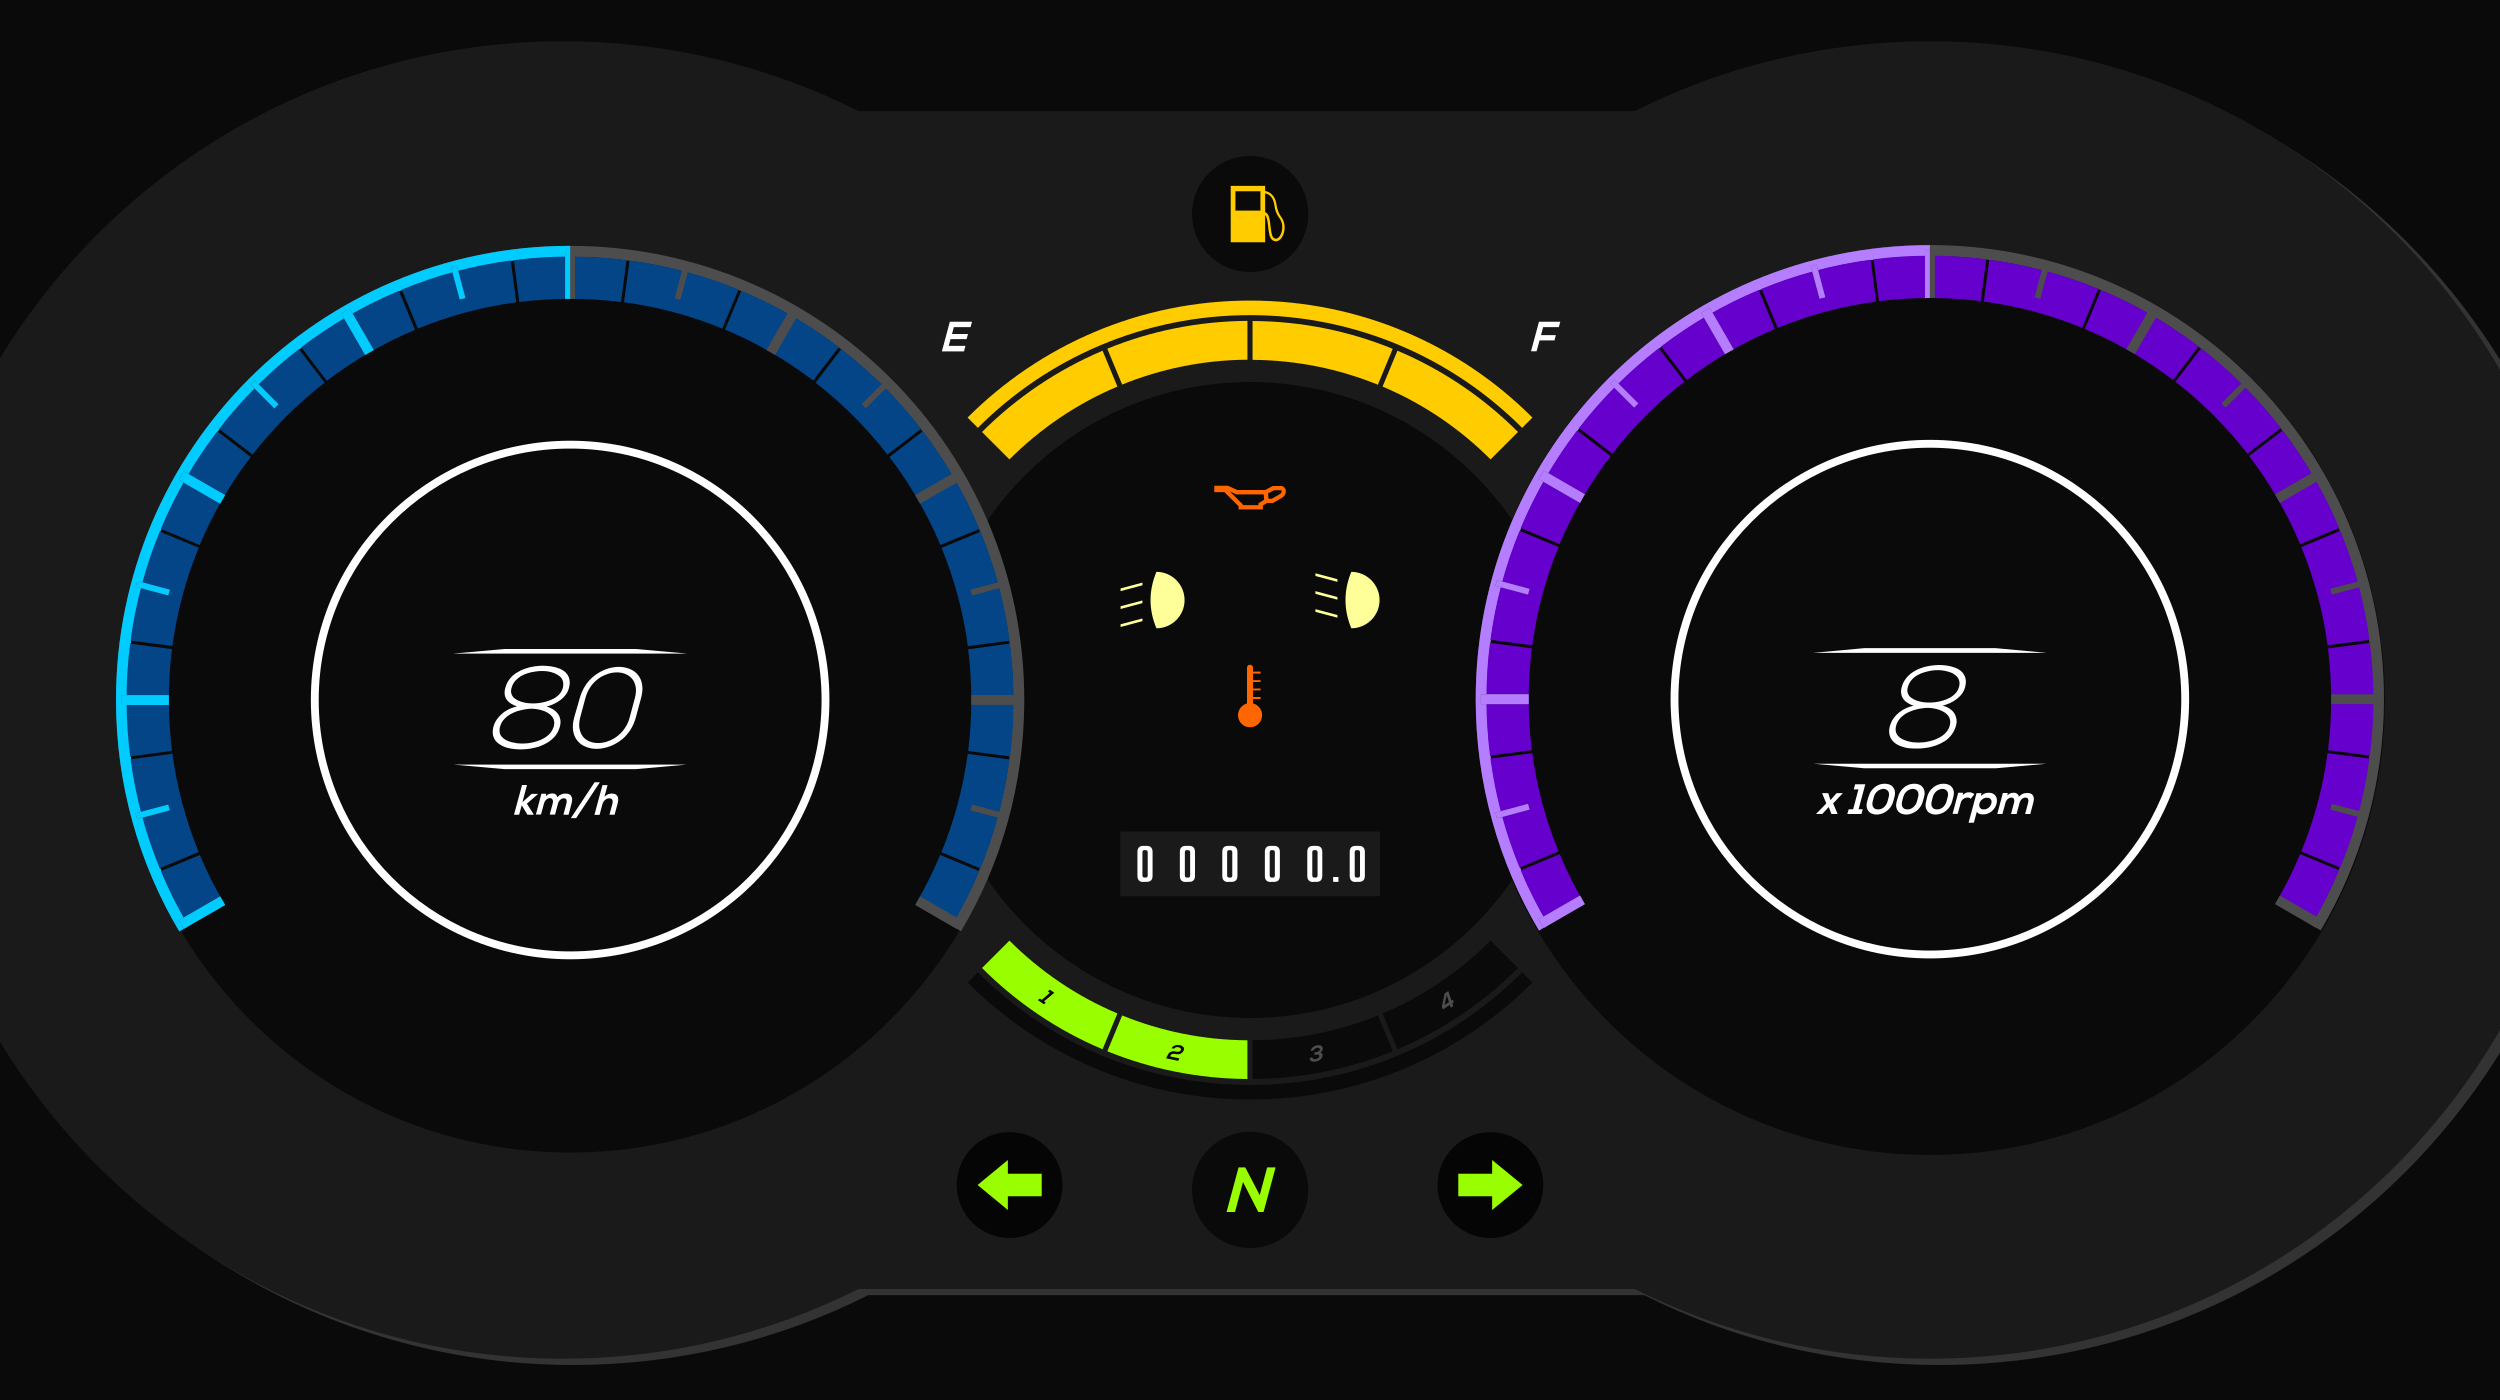 <?xml version="1.0" encoding="utf-8"?>
<!-- Generator: Adobe Illustrator 17.0.0, SVG Export Plug-In . SVG Version: 6.00 Build 0)  -->
<!DOCTYPE svg PUBLIC "-//W3C//DTD SVG 1.1//EN" "http://www.w3.org/Graphics/SVG/1.1/DTD/svg11.dtd">
<svg version="1.1" id="Layer_1" xmlns="http://www.w3.org/2000/svg" xmlns:xlink="http://www.w3.org/1999/xlink" x="0px" y="0px"
	 width="1750px" height="980px" viewBox="0 0 1750 980" enable-background="new 0 0 1750 980" xml:space="preserve">
<g>
	<rect fill-rule="evenodd" clip-rule="evenodd" fill="#0A0A0A" width="1750" height="980"/>
	<path fill-rule="evenodd" clip-rule="evenodd" fill="#333333" d="M1750,736.8c-81.3,131.2-226.6,218.7-392.3,218.7
		c-74.3,0-144.5-17.6-206.7-48.9H607.8c-62.2,31.3-132.4,48.9-206.7,48.9C234,955.4,87.7,866.6,6.8,733.5V255.1
		C87.7,122.1,234,33.2,401.1,33.2c74.3,0,144.5,17.6,206.7,48.9H1151c62.2-31.2,132.4-48.9,206.7-48.9c165.7,0,311,87.5,392.3,218.7
		V736.8z"/>
	<path fill-rule="evenodd" clip-rule="evenodd" fill="#1A1A1A" d="M1750,258.9v462.2c-79.8,137.5-228.6,230-399.1,230
		c-74.3,0-144.5-17.6-206.7-48.8H601c-62.2,31.2-132.4,48.8-206.7,48.8C227.2,951.1,80.9,862.2,0,729.2V250.8
		c80.9-133,227.2-221.9,394.3-221.9c74.3,0,144.5,17.6,206.7,48.9h543.3c62.2-31.3,132.4-48.9,206.7-48.9
		C1521.4,28.9,1670.2,121.4,1750,258.9L1750,258.9z"/>
</g>
<g>
	<g>
		<path fill-rule="evenodd" clip-rule="evenodd" fill="#0A0A0A" d="M875,267.4c122.9,0,222.6,99.7,222.6,222.6
			S997.9,712.6,875,712.6S652.4,612.9,652.4,490S752.1,267.4,875,267.4L875,267.4z"/>
		<path fill-rule="evenodd" clip-rule="evenodd" fill="#FFFF99" d="M809.5,400.3c10.9,0,19.7,8.9,19.7,19.8
			c0,10.9-8.9,19.7-19.7,19.7C804,426.7,804,413.5,809.5,400.3L809.5,400.3z M784.4,411.9l15.3-4.1v1.9l-15.3,4.1V411.9z M784.4,437
			l15.3-4.1v1.9l-15.3,4.1V437z M784.4,424.4l15.3-4.1v1.9l-15.3,4.1V424.4z"/>
		<path fill-rule="evenodd" clip-rule="evenodd" fill="#FFFF99" d="M945.9,439.8c10.9,0,19.8-8.9,19.8-19.7
			c0-10.9-8.9-19.8-19.8-19.8C940.5,413.5,940.5,426.7,945.9,439.8L945.9,439.8z M920.8,428.3l15.4,4.1v-1.9l-15.4-4.1V428.3z
			 M920.8,403.2l15.4,4.1v-1.9l-15.4-4.1V403.2z M920.8,415.7l15.4,4.1v-1.9l-15.4-4.1V415.7z"/>
		<path fill="#FF6600" d="M859.6,340l6.5,3h19.5l5.3-2.8h5.8c1.8,0,3,1.3,3.3,2.9c0.4,2.1-0.7,4.2-2.5,5.3l-6.4,3.7h-4.1l-3,1.8v2.7
			H867v-2.2l-9.9-9.9h-7.1V340H859.6z M887.6,345.4l0.4,3.7h2.3l5.7-3.3c0.7-0.4,1.2-1.3,1.1-2.1c0-0.1-0.1-0.5-0.3-0.5h-5
			L887.6,345.4z M884.9,349.8l-0.3-3.7h-19.1l-4.6-2.1l9.1,9.1v0.5h10.9v-1.3L884.9,349.8z"/>
		<path fill-rule="evenodd" clip-rule="evenodd" fill="#FF6600" d="M877.1,470.1h5.3v1.4h-5.3v4.6h5.3v1.3h-5.3v4.6h5.3v1.3h-5.3
			v4.6h5.3v1.4h-5.3v3.1c3.7,0.9,6.4,4.3,6.4,8.2c0,4.7-3.8,8.5-8.5,8.5c-4.7,0-8.4-3.8-8.4-8.5c0-3.9,2.7-7.2,6.3-8.2v-25
			c0-1.2,0.9-2.1,2.1-2.1l0,0c1.2,0,2.1,1,2.1,2.1V470.1z"/>
	</g>
	<g>
		<rect x="784.1" y="582.1" fill-rule="evenodd" clip-rule="evenodd" fill="#1A1A1A" width="181.9" height="45.2"/>
		<path fill="#FFFFFF" d="M800.3,617.4c-2.7,0-4.1-1.5-4.1-4.3v-16.7c0-2.9,1.4-4.3,4.1-4.3h2.4c2.7,0,4.1,1.5,4.1,4.3V613
			c0,2.9-1.4,4.3-4.1,4.3H800.3z M801,595.1c-0.9,0-1.3,0.5-1.3,1.5v16.2c0,1,0.5,1.5,1.5,1.5h0.8c0.9,0,1.4-0.5,1.4-1.5v-16.2
			c0-1-0.5-1.5-1.5-1.5H801z"/>
		<path fill="#FFFFFF" d="M830,617.4c-2.7,0-4.1-1.5-4.1-4.3v-16.7c0-2.9,1.4-4.3,4.1-4.3h2.4c2.7,0,4.1,1.5,4.1,4.3V613
			c0,2.9-1.4,4.3-4.1,4.3H830z M830.7,595.1c-0.9,0-1.3,0.5-1.3,1.5v16.2c0,1,0.5,1.5,1.5,1.5h0.9c0.9,0,1.3-0.5,1.3-1.5v-16.2
			c0-1-0.5-1.5-1.5-1.5H830.7z"/>
		<path fill="#FFFFFF" d="M859.7,617.4c-2.7,0-4.1-1.5-4.1-4.3v-16.7c0-2.9,1.4-4.3,4.1-4.3h2.4c2.7,0,4.1,1.5,4.1,4.3V613
			c0,2.9-1.4,4.3-4.1,4.3H859.7z M860.4,595.1c-0.9,0-1.4,0.5-1.4,1.5v16.2c0,1,0.5,1.5,1.5,1.5h0.8c0.9,0,1.3-0.5,1.3-1.5v-16.2
			c0-1-0.5-1.5-1.5-1.5H860.4z"/>
		<path fill="#FFFFFF" d="M889.5,617.4c-2.7,0-4.1-1.5-4.1-4.3v-16.7c0-2.9,1.3-4.3,4.1-4.3h2.3c2.7,0,4.1,1.5,4.1,4.3V613
			c0,2.9-1.3,4.3-4.1,4.3H889.5z M890.2,595.1c-0.9,0-1.4,0.5-1.4,1.5v16.2c0,1,0.5,1.5,1.5,1.5h0.8c0.9,0,1.3-0.5,1.3-1.5v-16.2
			c0-1-0.5-1.5-1.5-1.5H890.2z"/>
		<path fill="#FFFFFF" d="M919.2,617.4c-2.7,0-4.1-1.5-4.1-4.3v-16.7c0-2.9,1.3-4.3,4.1-4.3h2.3c2.7,0,4.1,1.5,4.1,4.3V613
			c0,2.9-1.3,4.3-4.1,4.3H919.2z M919.9,595.1c-0.9,0-1.3,0.5-1.3,1.5v16.2c0,1,0.5,1.5,1.5,1.5h0.8c0.9,0,1.4-0.5,1.4-1.5v-16.2
			c0-1-0.5-1.5-1.5-1.5H919.9z"/>
		<path fill="#FFFFFF" d="M948.9,617.4c-2.7,0-4.1-1.5-4.1-4.3v-16.7c0-2.9,1.4-4.3,4.1-4.3h2.4c2.7,0,4.1,1.5,4.1,4.3V613
			c0,2.9-1.4,4.3-4.1,4.3H948.9z M949.6,595.1c-0.9,0-1.3,0.5-1.3,1.5v16.2c0,1,0.5,1.5,1.5,1.5h0.8c0.9,0,1.4-0.5,1.4-1.5v-16.2
			c0-1-0.5-1.5-1.5-1.5H949.6z"/>
		<rect x="933.2" y="613.9" fill-rule="evenodd" clip-rule="evenodd" fill="#FFFFFF" width="3.7" height="3.4"/>
	</g>
</g>
<g>
	<path fill-rule="evenodd" clip-rule="evenodd" fill="#0A0A0A" d="M399.1,173.2c175,0,316.8,141.9,316.8,316.8
		S574,806.8,399.1,806.8S82.3,665,82.3,490S224.1,173.2,399.1,173.2L399.1,173.2z"/>
	<path fill-rule="evenodd" clip-rule="evenodd" fill="#4D4D4D" d="M399.1,172.1c175.6,0,317.9,142.3,317.9,317.9
		c0,59.2-16.1,114.5-44.3,161.9l-6.7-4c27.4-46.3,43.2-100.3,43.2-158c0-171.3-138.8-310.1-310.1-310.1S89,318.7,89,490
		c0,57.7,15.8,111.7,43.2,158l-6.7,4C97.3,604.5,81.2,549.2,81.2,490C81.2,314.4,223.5,172.1,399.1,172.1L399.1,172.1z"/>
	<path fill-rule="evenodd" clip-rule="evenodd" fill="#00CCFF" d="M399.1,179.9C227.8,179.9,89,318.7,89,490
		c0,57.7,15.8,111.7,43.2,158l-6.7,4C97.3,604.5,81.2,549.2,81.2,490c0-175.6,142.3-317.9,317.9-317.9V179.9z"/>
	<path fill-rule="evenodd" clip-rule="evenodd" fill="#FFFFFF" d="M399.1,308.5c100.2,0,181.5,81.3,181.5,181.5
		c0,100.3-81.3,181.5-181.5,181.5c-100.3,0-181.5-81.3-181.5-181.5C217.5,389.8,298.8,308.5,399.1,308.5L399.1,308.5z M399.1,314
		c97.2,0,176,78.8,176,176s-78.8,176-176,176c-97.2,0-176-78.8-176-176S301.8,314,399.1,314L399.1,314z"/>
	<path fill-rule="evenodd" clip-rule="evenodd" fill="#034587" d="M399.1,179.6c13.4,0,26.5,0.8,39.5,2.5l-3.9,29.3
		c-11.7-1.5-23.5-2.2-35.6-2.2c-12.1,0-23.9,0.7-35.6,2.2l-3.8-29.3C372.5,180.4,385.7,179.6,399.1,179.6L399.1,179.6z M440.7,182.3
		c26.6,3.6,52.2,10.5,76.3,20.4L505.6,230c-21.7-8.9-44.8-15.2-68.8-18.4L440.7,182.3z M518.9,203.5c24.5,10.3,47.5,23.6,68.3,39.5
		l-18,23.4c-18.8-14.4-39.5-26.4-61.6-35.7L518.9,203.5z M588.9,244.4c20.9,16.2,39.7,34.9,55.8,55.8l-23.5,18
		c-14.6-18.8-31.5-35.7-50.3-50.3L588.9,244.4z M646,301.9c15.9,20.9,29.3,43.8,39.6,68.3l-27.3,11.3c-9.3-22.1-21.3-42.8-35.7-61.6
		L646,301.9z M686.4,372.2c9.9,24.1,16.8,49.6,20.4,76.3l-29.3,3.8c-3.2-24-9.5-47.1-18.4-68.8L686.4,372.2z M707,450.5
		c1.6,13,2.5,26.1,2.5,39.5c0,13.4-0.8,26.6-2.5,39.5l-29.3-3.8c1.5-11.7,2.2-23.6,2.2-35.6c0-12.1-0.7-23.9-2.2-35.6L707,450.5z
		 M706.7,531.6c-3.6,26.6-10.5,52.2-20.4,76.3L659,596.5c8.9-21.7,15.2-44.8,18.4-68.8L706.7,531.6z M685.5,609.8
		c-5.5,13.1-11.8,25.6-18.9,37.7l-25.5-15c6.4-10.9,12.1-22.2,17-34L685.5,609.8z M131.5,647.5c-7.1-12-13.4-24.6-18.9-37.7
		l27.3-11.3c4.9,11.8,10.6,23.1,17.1,34L131.5,647.5z M111.8,607.8c-9.9-24-16.8-49.6-20.4-76.3l29.3-3.9c3.2,24,9.5,47.1,18.4,68.8
		L111.8,607.8z M91.1,529.5c-1.6-12.9-2.5-26.1-2.5-39.5c0-13.4,0.8-26.5,2.5-39.5l29.3,3.9c-1.5,11.7-2.2,23.5-2.2,35.6
		c0,12.1,0.8,23.9,2.2,35.6L91.1,529.5z M91.4,448.4c3.6-26.6,10.5-52.2,20.4-76.3l27.3,11.3c-8.9,21.7-15.2,44.8-18.4,68.8
		L91.4,448.4z M112.6,370.2c10.3-24.5,23.6-47.5,39.5-68.3l23.4,18c-14.4,18.8-26.4,39.5-35.7,61.6L112.6,370.2z M153.4,300.2
		c16.1-20.9,34.9-39.7,55.8-55.8l18,23.5c-18.8,14.6-35.8,31.5-50.4,50.3L153.4,300.2z M210.9,243.1c20.8-15.9,43.8-29.3,68.3-39.5
		l11.3,27.3c-22.2,9.3-42.8,21.3-61.7,35.7L210.9,243.1z M281.2,202.7c24-9.9,49.6-16.8,76.3-20.4l3.9,29.3
		c-24,3.2-47.1,9.5-68.8,18.4L281.2,202.7z"/>
	<path fill-rule="evenodd" clip-rule="evenodd" fill="#4D4D4D" d="M238.9,219.5l6-3.4l16.7,28.9l-6,3.5L238.9,219.5z M395.6,175.7
		h6.9v33.5h-6.9V175.7z M673,644.2l-3.5,6l-28.9-16.7l3.5-6L673,644.2z M713.4,486.5v6.9h-33.5v-6.9H713.4z M669.5,329.9l3.5,6
		L644,352.6l-3.5-6L669.5,329.9z M553.2,216.1l6,3.4l-16.7,29l-6-3.5L553.2,216.1z M128.6,650.2l-3.4-6l28.9-16.7l3.5,6L128.6,650.2
		z M84.8,493.5v-6.9h33.4v6.9H84.8z M125.2,335.9l3.4-6l29,16.7l-3.5,6L125.2,335.9z"/>
	<path fill-rule="evenodd" clip-rule="evenodd" fill="#00CCFF" d="M238.9,219.5l6-3.4l16.7,28.9l-6,3.5L238.9,219.5z M399.1,175.7
		v33.5h-3.5v-33.5H399.1z M128.6,650.2l-3.4-6l28.9-16.7l3.5,6L128.6,650.2z M84.8,493.5v-6.9h33.4v6.9H84.8z M125.2,335.9l3.4-6
		l29,16.7l-3.5,6L125.2,335.9z"/>
	<path fill-rule="evenodd" clip-rule="evenodd" fill="#4D4D4D" d="M315.7,186.9l4-1.1l6.1,22.8l-4,1L315.7,186.9z M703.2,569.3
		l-1.1,4l-22.8-6.1l1.1-4L703.2,569.3z M702.1,406.7l1.1,4l-22.8,6.1l-1.1-4L702.1,406.7z M619.8,266.3l2.9,2.9l-16.7,16.7l-2.9-2.9
		L619.8,266.3z M478.4,185.9l4,1.1l-6.1,22.8l-4-1L478.4,185.9z M96,573.3l-1.1-4l22.8-6.1l1.1,4L96,573.3z M95,410.7l1.1-4
		l22.8,6.1l-1.1,4L95,410.7z M175.4,269.2l2.9-2.9L195,283l-2.9,2.9L175.4,269.2z"/>
	<path fill-rule="evenodd" clip-rule="evenodd" fill="#00CCFF" d="M315.7,186.9l4-1.1l6.1,22.8l-4,1L315.7,186.9z M96,573.3l-1.1-4
		l22.8-6.1l1.1,4L96,573.3z M95,410.7l1.1-4l22.8,6.1l-1.1,4L95,410.7z M175.4,269.2l2.9-2.9L195,283l-2.9,2.9L175.4,269.2z"/>
	<polygon fill-rule="evenodd" clip-rule="evenodd" fill="#FFFFFF" points="353.1,454.3 445,454.3 480.9,457.5 317.3,457.5 	"/>
	<polygon fill-rule="evenodd" clip-rule="evenodd" fill="#FFFFFF" points="353.1,538.4 445,538.4 480.9,535.2 317.3,535.2 	"/>
	<path fill="#FFFFFF" d="M372.1,496.1c1.1,0,2.3,0.1,3.6,0.3c1.3,0.2,2.6,0.5,3.9,0.9c1.3,0.4,2.5,0.9,3.7,1.6
		c1.2,0.7,2.1,1.4,2.9,2.4c0.8,0.9,1.4,2,1.6,3.2c0.3,1.2,0.2,2.6-0.2,4.2c-0.5,1.5-1.2,2.9-2.1,4.1c-0.9,1.2-2.1,2.2-3.4,3.1
		c-1.3,0.9-2.6,1.6-4.1,2.2c-1.5,0.6-3,1.1-4.4,1.4c-1.5,0.4-3,0.6-4.3,0.8c-1.4,0.1-2.6,0.2-3.7,0.2s-2.3-0.1-3.6-0.2
		c-1.3-0.2-2.6-0.5-4-0.8c-1.3-0.3-2.5-0.8-3.7-1.4c-1.2-0.6-2.1-1.3-2.9-2.2s-1.4-1.9-1.6-3.1s-0.2-2.6,0.2-4.1
		c0.5-1.6,1.1-3,2.1-4.3c1-1.3,2.1-2.3,3.4-3.3c1.3-0.9,2.7-1.7,4.1-2.3c1.5-0.7,3-1.2,4.5-1.5c1.5-0.4,3-0.7,4.4-0.9
		C369.7,496.2,371,496.1,372.1,496.1L372.1,496.1z M364.5,524.6c2.1,0,4.2-0.2,6.5-0.5c2.2-0.4,4.5-0.9,6.6-1.6
		c2.2-0.8,4.2-1.8,6.2-3c1.9-1.3,3.6-2.8,5-4.5c1.4-1.8,2.4-3.9,3.1-6.3c0.5-1.9,0.6-3.6,0.3-5.1c-0.3-1.6-0.9-3-1.9-4.2
		c-0.9-1.2-2-2.2-3.4-3c-1.3-0.8-2.8-1.4-4.3-1.8c1.8-0.5,3.5-1.1,5.2-1.9c1.7-0.8,3.2-1.7,4.7-2.8c1.4-1.1,2.6-2.3,3.6-3.7
		c1-1.4,1.8-3,2.2-4.8c0.6-2.4,0.7-4.4,0.2-6.2c-0.4-1.8-1.3-3.2-2.5-4.4c-1.2-1.2-2.7-2.1-4.4-2.8c-1.8-0.7-3.6-1.2-5.6-1.5
		c-2-0.3-3.9-0.5-5.9-0.5s-4,0.1-6.2,0.5c-2.2,0.3-4.3,0.8-6.4,1.6c-2.1,0.7-4.1,1.7-6,2.9s-3.5,2.6-4.8,4.4c-1.4,1.7-2.3,3.7-3,6.1
		c-0.5,1.8-0.6,3.4-0.4,4.7c0.2,1.4,0.7,2.6,1.5,3.7c0.8,1.1,1.8,2,3,2.7c1.2,0.8,2.6,1.4,4.1,1.9c-1.8,0.4-3.5,0.9-5.2,1.7
		c-1.7,0.8-3.4,1.8-4.8,3c-1.5,1.2-2.8,2.6-4,4.2c-1.1,1.6-2,3.4-2.5,5.3c-0.6,2.4-0.7,4.5-0.2,6.3c0.5,1.8,1.3,3.3,2.6,4.5
		c1.3,1.2,2.8,2.2,4.6,3c1.8,0.8,3.7,1.3,5.8,1.6C360.3,524.4,362.4,524.6,364.5,524.6L364.5,524.6z M379.2,469.7
		c1.4,0,2.8,0.1,4.4,0.3c1.5,0.2,3,0.7,4.4,1.2c1.4,0.6,2.7,1.3,3.8,2.2c1.1,0.9,1.8,2,2.2,3.4c0.4,1.3,0.4,2.9,0,4.7
		c-0.5,1.7-1.3,3.2-2.4,4.4c-1.2,1.3-2.5,2.3-4,3.1c-1.5,0.8-3.2,1.5-4.9,2c-1.7,0.5-3.4,0.8-5.1,1.1c-1.6,0.2-3.1,0.3-4.5,0.3
		s-2.8-0.1-4.4-0.3c-1.5-0.2-3-0.6-4.5-1.1c-1.5-0.5-2.7-1.2-3.8-2s-1.9-1.9-2.3-3.1c-0.5-1.2-0.5-2.7,0-4.4
		c0.5-1.8,1.3-3.4,2.5-4.8c1.2-1.3,2.5-2.4,4-3.4c1.6-0.9,3.2-1.6,4.9-2.1c1.7-0.5,3.4-0.9,5.1-1.1
		C376.3,469.8,377.8,469.7,379.2,469.7L379.2,469.7z M409.8,488.6c0.7-2.7,1.8-5,3.1-7.1c1.3-2.1,2.9-3.9,4.6-5.3
		c1.7-1.5,3.6-2.7,5.5-3.5c2-0.9,3.9-1.5,5.9-1.8c2-0.3,3.9-0.3,5.7,0c1.9,0.3,3.5,0.9,5,1.8c1.5,0.9,2.7,2.1,3.7,3.6
		c0.9,1.5,1.5,3.3,1.8,5.3c0.2,2.1,0,4.4-0.7,7.1l-3.6,13.4c-0.7,2.7-1.7,5-3.1,7.1c-1.3,2.1-2.9,3.9-4.6,5.3
		c-1.7,1.5-3.6,2.7-5.6,3.6c-2,0.9-3.9,1.5-5.9,1.8c-2,0.3-3.9,0.3-5.7,0c-1.8-0.3-3.5-0.9-5-1.8c-1.5-0.9-2.7-2.1-3.6-3.6
		c-0.9-1.5-1.5-3.3-1.8-5.4c-0.2-2.1,0-4.4,0.7-7.1L409.8,488.6z M402,502c-0.9,3.3-1.2,6.2-0.9,8.8c0.3,2.5,1,4.7,2.2,6.5
		c1.2,1.8,2.7,3.3,4.6,4.4c1.9,1.1,3.9,1.8,6.2,2.2c2.3,0.4,4.7,0.4,7.2,0c2.5-0.4,4.9-1.1,7.4-2.2c2.4-1.1,4.7-2.5,6.9-4.3
		c2.2-1.8,4.1-4,5.7-6.5c1.6-2.5,2.9-5.4,3.8-8.7l3.6-13.4c0.9-3.3,1.2-6.2,0.9-8.7c-0.3-2.6-1-4.7-2.2-6.5
		c-1.2-1.8-2.7-3.3-4.5-4.3c-1.9-1.1-3.9-1.8-6.2-2.2c-2.3-0.4-4.7-0.4-7.1,0c-2.5,0.3-4.9,1.1-7.4,2.2c-2.4,1.1-4.7,2.5-6.9,4.3
		c-2.1,1.8-4.1,4-5.7,6.5c-1.6,2.6-2.9,5.5-3.8,8.7L402,502z"/>
	<path fill="#FFFFFF" d="M365.4,549.6l-5.6,20.7h3.6l1.8-6.6l4,6.6h4.3l0.1-0.2l-4.8-7.5l7.7-6.7l0-0.2h-4.3l-6.5,5.8l3.2-12H365.4z
		 M388.5,570.3l2.1-7.8c0.1-0.5,0.3-0.9,0.6-1.4c0.2-0.4,0.6-0.8,0.9-1.2c0.4-0.3,0.8-0.6,1.2-0.8c0.5-0.2,0.9-0.3,1.4-0.3
		c0.5,0,0.9,0.1,1.2,0.3c0.3,0.2,0.5,0.5,0.6,0.8c0.1,0.3,0.2,0.7,0.2,1.1c0,0.4-0.1,0.9-0.2,1.4l-2.1,7.9h3.6l2.1-7.9
		c0.4-1.5,0.5-2.7,0.3-3.7c-0.2-1-0.7-1.8-1.4-2.4c-0.8-0.5-1.9-0.8-3.2-0.8c-0.6,0-1.3,0.1-1.9,0.2c-0.6,0.2-1.2,0.5-1.9,0.8
		c-0.6,0.4-1.3,0.9-1.9,1.6c-0.1-0.7-0.4-1.2-0.7-1.6c-0.4-0.4-0.8-0.7-1.3-0.9c-0.5-0.1-1-0.2-1.6-0.2c-0.5,0-1,0.1-1.5,0.2
		c-0.5,0.1-1,0.3-1.5,0.6c-0.5,0.3-0.9,0.7-1.4,1.2l0.2-1.8h-3.3l-3.9,14.6h3.6l2.1-7.8c0.1-0.5,0.3-0.9,0.6-1.4
		c0.2-0.5,0.6-0.8,0.9-1.2c0.4-0.3,0.8-0.6,1.2-0.8c0.5-0.2,0.9-0.3,1.4-0.3c0.5,0,0.9,0.1,1.2,0.3c0.3,0.2,0.6,0.5,0.7,0.8
		c0.2,0.3,0.2,0.7,0.3,1.2c0,0.5-0.1,0.9-0.2,1.4l-2.1,7.8H388.5z M416.2,547.6l-16.6,25.1h3.7l16.6-25.1H416.2z M421.7,549.6
		l-5.6,20.8h3.6l2-7.5c0.2-0.6,0.4-1.1,0.7-1.6c0.3-0.5,0.7-0.9,1.1-1.3c0.4-0.4,0.9-0.7,1.4-0.9c0.5-0.2,1-0.3,1.5-0.3
		c0.7,0,1.2,0.1,1.6,0.4c0.4,0.2,0.7,0.7,0.8,1.2s0.1,1.3-0.1,2.2l-2.1,7.7h3.6l2.1-7.7c0.4-1.4,0.5-2.7,0.4-3.7
		c-0.1-1.1-0.6-1.9-1.3-2.5c-0.7-0.6-1.8-0.9-3.1-0.9c-0.6,0-1.1,0-1.7,0.2c-0.6,0.1-1.2,0.4-1.7,0.7c-0.6,0.3-1.2,0.8-1.8,1.3
		l2.2-8.1H421.7z"/>
</g>
<g>
	<path fill-rule="evenodd" clip-rule="evenodd" fill="#0A0A0A" d="M1350.9,171.5c175.9,0,318.5,142.6,318.5,318.5
		s-142.6,318.5-318.5,318.5c-175.9,0-318.5-142.6-318.5-318.5S1175.1,171.5,1350.9,171.5L1350.9,171.5z"/>
	<path fill-rule="evenodd" clip-rule="evenodd" fill="#4D4D4D" d="M1350.9,171.5c175.6,0,317.9,142.3,317.9,317.9
		c0,59.1-16.2,114.5-44.3,161.9l-6.7-4c27.4-46.3,43.2-100.2,43.2-158c0-171.3-138.8-310.1-310.1-310.1
		c-171.3,0-310.1,138.8-310.1,310.1c0,57.7,15.8,111.7,43.2,158l-6.7,4c-28.1-47.4-44.3-102.8-44.3-161.9
		C1033.1,313.8,1175.4,171.5,1350.9,171.5L1350.9,171.5z"/>
	<path fill-rule="evenodd" clip-rule="evenodd" fill="#B57DFF" d="M1350.9,179.3c-171.3,0-310.1,138.8-310.1,310.1
		c0,57.7,15.8,111.7,43.2,158l-6.7,4c-28.1-47.4-44.3-102.8-44.3-161.9c0-175.6,142.3-317.9,317.9-317.9V179.3z"/>
	<path fill-rule="evenodd" clip-rule="evenodd" fill="#FFFFFF" d="M1350.9,307.9c100.3,0,181.5,81.3,181.5,181.5
		c0,100.3-81.3,181.5-181.5,181.5c-100.2,0-181.5-81.3-181.5-181.5C1169.4,389.2,1250.7,307.9,1350.9,307.9L1350.9,307.9z
		 M1350.9,313.4c97.2,0,176,78.8,176,176c0,97.2-78.8,176-176,176c-97.2,0-176-78.8-176-176C1174.9,392.2,1253.7,313.4,1350.9,313.4
		L1350.9,313.4z"/>
	<path fill-rule="evenodd" clip-rule="evenodd" fill="#6600CC" d="M1350.9,179c13.4,0,26.6,0.8,39.5,2.5l-3.9,29.3
		c-11.7-1.5-23.6-2.2-35.6-2.2c-12,0-23.9,0.8-35.6,2.2l-3.8-29.3C1324.4,179.8,1337.6,179,1350.9,179L1350.9,179z M1392.5,181.8
		c26.6,3.6,52.2,10.5,76.3,20.4l-11.3,27.3c-21.7-8.9-44.8-15.2-68.8-18.4L1392.5,181.8z M1470.7,203c24.5,10.3,47.5,23.6,68.4,39.5
		l-18,23.5c-18.8-14.4-39.5-26.4-61.7-35.7L1470.7,203z M1540.8,243.8c20.9,16.2,39.7,34.9,55.8,55.8l-23.4,18
		c-14.6-18.8-31.5-35.8-50.4-50.4L1540.8,243.8z M1597.9,301.3c15.9,20.9,29.3,43.8,39.5,68.3l-27.3,11.3
		c-9.3-22.2-21.3-42.8-35.7-61.7L1597.9,301.3z M1638.2,371.6c9.9,24,16.8,49.6,20.4,76.3l-29.3,3.8c-3.2-24-9.5-47.1-18.4-68.8
		L1638.2,371.6z M1658.9,450c1.6,12.9,2.5,26.1,2.5,39.4c0,13.4-0.8,26.6-2.5,39.5l-29.3-3.8c1.5-11.7,2.2-23.6,2.2-35.6
		c0-12-0.8-23.9-2.2-35.6L1658.9,450z M1658.6,531c-3.6,26.7-10.5,52.2-20.4,76.3l-27.3-11.3c8.9-21.7,15.2-44.8,18.4-68.8
		L1658.6,531z M1637.4,609.2c-5.5,13-11.8,25.6-18.9,37.7l-25.4-15c6.4-10.9,12.1-22.3,17-34L1637.4,609.2z M1083.4,646.9
		c-7.1-12.1-13.5-24.6-18.9-37.7l27.3-11.3c4.9,11.8,10.6,23.1,17,34L1083.4,646.9z M1063.7,607.3c-9.9-24-16.8-49.6-20.4-76.3
		l29.3-3.8c3.2,24,9.5,47.1,18.4,68.8L1063.7,607.3z M1043,528.9c-1.6-12.9-2.5-26.1-2.5-39.5c0-13.4,0.8-26.5,2.5-39.4l29.3,3.9
		c-1.5,11.7-2.2,23.6-2.2,35.6c0,12.1,0.7,24,2.2,35.6L1043,528.9z M1043.3,447.9c3.6-26.7,10.5-52.2,20.4-76.3l27.3,11.3
		c-8.9,21.7-15.2,44.8-18.4,68.8L1043.3,447.9z M1064.5,369.6c10.3-24.5,23.6-47.5,39.5-68.3l23.4,18
		c-14.3,18.8-26.4,39.5-35.7,61.6L1064.5,369.6z M1105.3,299.6c16.2-20.9,34.9-39.7,55.8-55.8l18,23.4
		c-18.9,14.6-35.8,31.5-50.4,50.4L1105.3,299.6z M1162.8,242.5c20.9-15.9,43.8-29.3,68.3-39.5l11.3,27.3
		c-22.1,9.3-42.8,21.3-61.6,35.7L1162.8,242.5z M1233.1,202.2c24.1-9.9,49.6-16.8,76.3-20.4l3.9,29.3c-24,3.2-47.1,9.5-68.8,18.4
		L1233.1,202.2z"/>
	<path fill-rule="evenodd" clip-rule="evenodd" fill="#4D4D4D" d="M1190.8,219l6-3.5l16.7,29l-6,3.4L1190.8,219z M1347.5,175.1h6.9
		v33.5h-6.9V175.1z M1624.9,643.6l-3.5,6l-28.9-16.7l3.4-6L1624.9,643.6z M1665.2,486v6.9h-33.4V486H1665.2z M1621.4,329.3l3.5,6
		l-29,16.7l-3.4-6L1621.4,329.3z M1505.1,215.5l6,3.5l-16.7,28.9l-6-3.4L1505.1,215.5z M1080.5,649.6l-3.5-6l29-16.7l3.4,6
		L1080.5,649.6z M1036.6,492.9V486h33.5v6.9H1036.6z M1077,335.3l3.5-6l28.9,16.7l-3.4,6L1077,335.3z"/>
	<path fill-rule="evenodd" clip-rule="evenodd" fill="#B57DFF" d="M1190.8,219l6-3.5l16.7,29l-6,3.4L1190.8,219z M1350.9,175.1v33.5
		h-3.4v-33.5H1350.9z M1080.5,649.6l-3.5-6l29-16.7l3.4,6L1080.5,649.6z M1036.6,492.9V486h33.5v6.9H1036.6z M1077,335.3l3.5-6
		l28.9,16.7l-3.4,6L1077,335.3z"/>
	<path fill-rule="evenodd" clip-rule="evenodd" fill="#4D4D4D" d="M1267.6,186.4l4-1.1l6.1,22.8l-4,1L1267.6,186.4z M1655.1,568.8
		l-1.1,4l-22.8-6.1l1.1-4L1655.1,568.8z M1654,406.1l1.1,4l-22.8,6.1l-1.1-4L1654,406.1z M1571.7,265.7l2.9,2.9l-16.7,16.7l-2.9-2.9
		L1571.7,265.7z M1430.3,185.3l4,1.1l-6.1,22.8l-4-1L1430.3,185.3z M1047.9,572.8l-1.1-4l22.8-6.1l1.1,4L1047.9,572.8z
		 M1046.8,410.1l1.1-4l22.8,6.1l-1.1,4L1046.8,410.1z M1127.2,268.6l2.9-2.9l16.7,16.7l-2.9,2.9L1127.2,268.6z"/>
	<path fill-rule="evenodd" clip-rule="evenodd" fill="#B57DFF" d="M1267.6,186.4l4-1.1l6.1,22.8l-4,1L1267.6,186.4z M1047.9,572.8
		l-1.1-4l22.8-6.1l1.1,4L1047.9,572.8z M1046.8,410.1l1.1-4l22.8,6.1l-1.1,4L1046.8,410.1z M1127.2,268.6l2.9-2.9l16.7,16.7
		l-2.9,2.9L1127.2,268.6z"/>
	<polygon fill-rule="evenodd" clip-rule="evenodd" fill="#FFFFFF" points="1305,453.7 1396.9,453.7 1432.7,457 1269.2,457 	"/>
	<polygon fill-rule="evenodd" clip-rule="evenodd" fill="#FFFFFF" points="1305,537.8 1396.9,537.8 1432.7,534.6 1269.2,534.6 	"/>
	<path fill="#FFFFFF" d="M1349.4,495.5c1.1,0,2.3,0.1,3.6,0.3c1.3,0.2,2.6,0.5,3.9,0.9c1.3,0.4,2.5,0.9,3.6,1.6
		c1.2,0.6,2.1,1.4,2.9,2.3c0.8,0.9,1.3,2,1.6,3.2c0.3,1.3,0.2,2.6-0.2,4.2c-0.4,1.5-1.1,2.9-2.1,4.1c-0.9,1.2-2,2.2-3.3,3.1
		c-1.3,0.9-2.7,1.6-4.1,2.2c-1.4,0.6-2.9,1.1-4.4,1.4c-1.5,0.4-2.9,0.6-4.3,0.8c-1.4,0.1-2.6,0.2-3.7,0.2c-1.2,0-2.3-0.1-3.7-0.2
		c-1.3-0.2-2.6-0.4-3.9-0.8c-1.3-0.4-2.6-0.8-3.7-1.4c-1.2-0.6-2.1-1.3-2.9-2.2c-0.8-0.9-1.4-1.9-1.6-3.1c-0.3-1.2-0.2-2.6,0.2-4.1
		c0.4-1.6,1.1-3,2.1-4.3c0.9-1.3,2.1-2.3,3.4-3.3s2.7-1.7,4.2-2.3c1.5-0.6,3-1.2,4.5-1.5c1.5-0.4,2.9-0.7,4.3-0.8
		C1347.1,495.6,1348.3,495.5,1349.4,495.5L1349.4,495.5z M1341.8,524c2.1,0,4.3-0.1,6.5-0.5c2.3-0.3,4.5-0.9,6.7-1.6
		c2.2-0.8,4.2-1.8,6.2-3c1.9-1.2,3.5-2.7,4.9-4.6c1.4-1.8,2.4-3.9,3.1-6.3c0.5-1.9,0.6-3.6,0.2-5.1c-0.3-1.6-0.9-3-1.8-4.2
		c-0.9-1.2-2.1-2.2-3.4-3c-1.3-0.8-2.8-1.4-4.3-1.7c1.8-0.5,3.5-1.2,5.2-1.9c1.7-0.8,3.2-1.7,4.6-2.8c1.4-1.1,2.7-2.3,3.7-3.7
		c1-1.4,1.8-3,2.2-4.7c0.6-2.4,0.7-4.5,0.2-6.2c-0.5-1.7-1.3-3.2-2.5-4.4c-1.2-1.2-2.7-2.1-4.4-2.8c-1.7-0.7-3.6-1.2-5.5-1.5
		c-2-0.3-3.9-0.5-5.9-0.5c-2,0-4,0.2-6.2,0.5c-2.1,0.3-4.3,0.8-6.4,1.6c-2.1,0.7-4.1,1.7-5.9,2.9c-1.9,1.2-3.5,2.7-4.8,4.4
		c-1.4,1.8-2.4,3.8-3,6.1c-0.5,1.8-0.6,3.3-0.3,4.7c0.2,1.4,0.7,2.6,1.5,3.7c0.8,1.1,1.8,1.9,3,2.7c1.2,0.8,2.6,1.4,4.1,1.9
		c-1.8,0.4-3.5,0.9-5.2,1.7c-1.8,0.8-3.4,1.8-4.9,3c-1.5,1.2-2.8,2.6-4,4.2c-1.1,1.6-1.9,3.4-2.5,5.3c-0.6,2.4-0.7,4.5-0.2,6.3
		c0.5,1.8,1.3,3.3,2.6,4.6c1.2,1.3,2.8,2.2,4.6,3c1.8,0.7,3.7,1.3,5.8,1.6C1337.6,523.9,1339.7,524,1341.8,524L1341.8,524z
		 M1356.5,469.1c1.4,0,2.9,0.1,4.4,0.4s3,0.6,4.5,1.2c1.4,0.5,2.7,1.3,3.7,2.2c1.1,0.9,1.8,2,2.2,3.3c0.5,1.3,0.5,2.9,0,4.7
		c-0.5,1.7-1.3,3.2-2.4,4.4c-1.1,1.2-2.5,2.3-4,3.1c-1.5,0.8-3.1,1.5-4.9,2c-1.7,0.5-3.4,0.9-5,1.1c-1.7,0.2-3.2,0.3-4.5,0.3
		c-1.4,0-2.8-0.1-4.4-0.3c-1.5-0.2-3-0.6-4.5-1.1c-1.4-0.5-2.7-1.2-3.8-2c-1.1-0.8-1.9-1.9-2.3-3.1c-0.5-1.3-0.5-2.7,0-4.4
		c0.5-1.9,1.4-3.4,2.5-4.8c1.2-1.4,2.5-2.5,4.1-3.4c1.5-0.9,3.2-1.6,4.9-2.1c1.7-0.5,3.4-0.9,5.1-1.2
		C1353.6,469.2,1355.1,469.1,1356.5,469.1L1356.5,469.1z"/>
	<path fill="#FFFFFF" d="M1281.3,560.1l-1.5-4.9h-4.3l0,0.1l2.9,7.1l-7.1,7.3l0,0.1h4.3l4.5-4.9l1.9,4.9h4.3v-0.1l-3.1-7.3l6.7-7.1
		l0-0.1h-4.3L1281.3,560.1z M1293.1,569.8h9.9l0.9-3.3h-2.9l4.7-17.5h-7.1l-1,3.6h3.3l-3.7,13.9h-3.1L1293.1,569.8z M1311.7,557.9
		c0.2-0.9,0.6-1.8,1.1-2.5c0.5-0.7,1-1.3,1.6-1.7c0.6-0.5,1.3-0.8,2-1.1c0.7-0.2,1.3-0.4,2-0.4s1.3,0.1,1.8,0.4
		c0.6,0.2,1,0.6,1.4,1.1c0.4,0.5,0.6,1,0.7,1.7c0.1,0.7,0,1.5-0.2,2.5l-0.8,3c-0.2,0.9-0.6,1.8-1.1,2.5c-0.5,0.7-1,1.3-1.6,1.8
		c-0.6,0.5-1.3,0.8-2,1.1c-0.7,0.2-1.3,0.3-2,0.3c-0.7,0-1.3-0.1-1.8-0.3c-0.6-0.2-1-0.6-1.4-1.1c-0.4-0.5-0.6-1-0.7-1.8
		c-0.1-0.7,0-1.5,0.2-2.5L1311.7,557.9z M1307,560.9c-0.3,1.2-0.5,2.3-0.4,3.3c0.1,1,0.3,1.9,0.7,2.6c0.4,0.8,0.9,1.4,1.5,1.9
		c0.6,0.5,1.4,0.9,2.2,1.1c0.8,0.2,1.7,0.4,2.6,0.4c0.9,0,1.9-0.1,2.8-0.4c0.9-0.2,1.9-0.6,2.8-1.1c0.9-0.5,1.8-1.1,2.6-1.9
		c0.8-0.7,1.5-1.6,2.1-2.6c0.6-1,1.1-2.1,1.4-3.3l0.8-3c0.3-1.2,0.5-2.3,0.4-3.3c-0.1-1-0.3-1.9-0.7-2.6c-0.4-0.7-0.9-1.3-1.5-1.9
		c-0.6-0.5-1.4-0.8-2.2-1.1c-0.8-0.2-1.7-0.4-2.6-0.4c-0.9,0-1.9,0.1-2.8,0.3c-0.9,0.2-1.9,0.6-2.8,1.1c-0.9,0.5-1.8,1.1-2.5,1.9
		c-0.8,0.7-1.5,1.6-2.1,2.6c-0.6,1-1,2.1-1.4,3.4L1307,560.9z M1332.3,557.9c0.3-0.9,0.6-1.8,1.1-2.5c0.5-0.7,1-1.3,1.6-1.7
		c0.6-0.5,1.3-0.8,2-1.1c0.7-0.2,1.3-0.4,2-0.4s1.3,0.1,1.8,0.4c0.6,0.2,1,0.6,1.4,1.1c0.3,0.5,0.6,1,0.7,1.7c0.1,0.7,0,1.5-0.2,2.5
		l-0.8,3c-0.2,0.9-0.6,1.8-1.1,2.5c-0.5,0.7-1.1,1.3-1.7,1.8c-0.6,0.5-1.3,0.8-1.9,1.1c-0.7,0.2-1.4,0.3-2,0.3
		c-0.7,0-1.3-0.1-1.8-0.3c-0.6-0.2-1-0.6-1.4-1.1c-0.4-0.5-0.6-1-0.7-1.8c-0.1-0.7,0-1.5,0.2-2.5L1332.3,557.9z M1327.7,560.9
		c-0.3,1.2-0.5,2.3-0.4,3.3c0.1,1,0.3,1.9,0.7,2.6c0.4,0.8,0.9,1.4,1.5,1.9c0.6,0.5,1.4,0.9,2.2,1.1c0.8,0.2,1.7,0.4,2.6,0.4
		c0.9,0,1.9-0.1,2.8-0.4c0.9-0.2,1.9-0.6,2.8-1.1c0.9-0.5,1.8-1.1,2.6-1.9c0.8-0.7,1.5-1.6,2.1-2.6c0.6-1,1.1-2.1,1.4-3.3l0.8-3
		c0.4-1.2,0.5-2.3,0.4-3.3c-0.1-1-0.3-1.9-0.7-2.6c-0.4-0.7-0.9-1.3-1.5-1.9c-0.7-0.5-1.4-0.8-2.2-1.1c-0.8-0.2-1.7-0.4-2.6-0.4
		c-0.9,0-1.8,0.1-2.8,0.3c-0.9,0.2-1.9,0.6-2.8,1.1c-0.9,0.5-1.8,1.1-2.5,1.9c-0.8,0.7-1.5,1.6-2.1,2.6c-0.6,1-1.1,2.1-1.4,3.4
		L1327.7,560.9z M1353,557.9c0.2-0.9,0.6-1.8,1.1-2.5c0.5-0.7,1.1-1.3,1.6-1.7c0.6-0.5,1.3-0.8,2-1.1c0.7-0.2,1.4-0.4,2-0.4
		c0.7,0,1.3,0.1,1.8,0.4c0.6,0.2,1,0.6,1.4,1.1c0.4,0.5,0.6,1,0.7,1.7c0.1,0.7,0.1,1.5-0.2,2.5l-0.8,3c-0.3,0.9-0.6,1.8-1.1,2.5
		c-0.5,0.7-1,1.3-1.6,1.8c-0.6,0.5-1.3,0.8-2,1.1c-0.7,0.2-1.4,0.3-2,0.3c-0.6,0-1.3-0.1-1.8-0.3c-0.5-0.2-1-0.6-1.4-1.1
		c-0.4-0.5-0.6-1-0.7-1.8c-0.1-0.7,0-1.5,0.2-2.5L1353,557.9z M1348.3,560.9c-0.3,1.2-0.5,2.3-0.4,3.3c0.1,1,0.3,1.9,0.7,2.6
		c0.4,0.8,0.9,1.4,1.5,1.9c0.7,0.5,1.4,0.9,2.2,1.1c0.8,0.2,1.7,0.4,2.6,0.4c0.9,0,1.8-0.1,2.8-0.4c0.9-0.2,1.9-0.6,2.8-1.1
		c0.9-0.5,1.8-1.1,2.5-1.9c0.8-0.7,1.5-1.6,2.1-2.6c0.6-1,1.1-2.1,1.4-3.3l0.8-3c0.3-1.2,0.4-2.3,0.4-3.3c-0.1-1-0.3-1.9-0.7-2.6
		c-0.4-0.7-0.9-1.3-1.5-1.9c-0.6-0.5-1.4-0.8-2.2-1.1c-0.8-0.2-1.7-0.4-2.6-0.4c-0.9,0-1.9,0.1-2.8,0.3c-0.9,0.2-1.9,0.6-2.8,1.1
		c-0.9,0.5-1.8,1.1-2.6,1.9c-0.8,0.7-1.5,1.6-2.1,2.6c-0.6,1-1.1,2.1-1.4,3.4L1348.3,560.9z M1370.7,555.1l-3.9,14.6h3.6l2.1-7.7
		c0.2-0.7,0.4-1.2,0.8-1.7c0.3-0.5,0.7-0.8,1.1-1.1c0.4-0.3,0.9-0.5,1.4-0.7c0.5-0.1,0.9-0.2,1.4-0.2c0.4,0,0.7,0,1,0.1
		c0.3,0.1,0.5,0.2,0.7,0.3c0.2,0.1,0.4,0.3,0.6,0.5l2.5-3.2c-0.2-0.3-0.5-0.5-0.8-0.7c-0.3-0.2-0.7-0.3-1.2-0.5
		c-0.5-0.1-0.9-0.2-1.4-0.2c-0.5,0-1,0-1.5,0.1c-0.5,0.1-1.1,0.3-1.6,0.6c-0.5,0.3-1.1,0.7-1.6,1.3l0.2-1.7H1370.7z M1388.6,566.6
		c-0.6,0-1.2-0.1-1.6-0.3c-0.4-0.2-0.8-0.5-1-0.9c-0.3-0.4-0.4-0.8-0.5-1.3c-0.1-0.5,0-1,0.1-1.6c0.2-0.6,0.4-1.1,0.7-1.6
		c0.3-0.5,0.7-0.9,1.2-1.3c0.5-0.4,1-0.7,1.5-0.9c0.6-0.2,1.2-0.3,1.9-0.3c0.6,0,1.2,0.1,1.6,0.3s0.8,0.5,1.1,0.9
		c0.3,0.4,0.4,0.8,0.5,1.3c0,0.5,0,1-0.2,1.6c-0.1,0.6-0.4,1.1-0.7,1.6c-0.3,0.5-0.7,0.9-1.2,1.3s-1,0.7-1.5,0.9
		C1389.9,566.5,1389.3,566.6,1388.6,566.6L1388.6,566.6z M1381.7,575.9l2.1-7.8c0.2,0.4,0.4,0.7,0.7,1c0.3,0.3,0.7,0.5,1.1,0.6
		c0.4,0.2,0.8,0.3,1.3,0.3c0.4,0.1,0.8,0.1,1.2,0.1c1.2,0,2.3-0.2,3.3-0.6c1-0.4,2-0.9,2.8-1.6c0.8-0.7,1.5-1.5,2.1-2.4
		c0.6-0.9,1-1.9,1.3-3c0.3-1.1,0.3-2.1,0.2-3c-0.1-0.9-0.4-1.7-0.9-2.4c-0.5-0.7-1.1-1.2-1.9-1.6c-0.8-0.4-1.8-0.6-2.9-0.6
		c-0.6,0-1.2,0.1-1.8,0.2s-1.3,0.4-1.9,0.8c-0.6,0.3-1.2,0.8-1.7,1.3l0.3-2h-3.4l-5.6,20.7H1381.7z M1411.6,569.8l2.1-7.8
		c0.1-0.5,0.3-0.9,0.6-1.4c0.2-0.5,0.6-0.8,0.9-1.2c0.3-0.4,0.8-0.6,1.2-0.8c0.5-0.2,0.9-0.3,1.4-0.3s0.9,0.1,1.2,0.3
		c0.3,0.2,0.5,0.4,0.7,0.8c0.1,0.3,0.2,0.7,0.2,1.1s-0.1,0.9-0.2,1.4l-2.1,7.9h3.6l2.1-7.9c0.4-1.5,0.5-2.7,0.3-3.7
		c-0.2-1-0.7-1.8-1.4-2.3c-0.8-0.6-1.9-0.8-3.3-0.8c-0.6,0-1.3,0.1-1.9,0.2c-0.6,0.1-1.2,0.4-1.9,0.8c-0.6,0.4-1.2,0.9-1.9,1.6
		c-0.1-0.7-0.3-1.2-0.7-1.6c-0.4-0.4-0.8-0.7-1.3-0.9c-0.5-0.2-1.1-0.3-1.6-0.3c-0.5,0-0.9,0.1-1.5,0.2c-0.6,0.1-1.1,0.3-1.6,0.6
		c-0.5,0.3-0.9,0.7-1.3,1.2l0.2-1.8h-3.4l-3.9,14.7h3.6l2.1-7.8c0.1-0.5,0.3-0.9,0.6-1.4c0.2-0.4,0.6-0.8,0.9-1.2
		c0.4-0.3,0.8-0.6,1.2-0.8c0.4-0.2,0.9-0.3,1.4-0.3c0.5,0,0.9,0.1,1.2,0.3c0.3,0.2,0.6,0.5,0.7,0.8c0.1,0.3,0.2,0.7,0.2,1.2
		c0,0.5-0.1,0.9-0.2,1.4l-2.1,7.8H1411.6z"/>
</g>
<g>
	<g>
		<path fill-rule="evenodd" clip-rule="evenodd" fill="#0A0A0A" d="M875.1,109.1c22.5,0,40.7,18.2,40.7,40.7
			c0,22.5-18.2,40.7-40.7,40.7c-22.5,0-40.7-18.2-40.7-40.7C834.4,127.3,852.6,109.1,875.1,109.1L875.1,109.1z"/>
		<path fill-rule="evenodd" clip-rule="evenodd" fill="#FFCC00" d="M861.5,130.1h24.1v3.6c1.2,0.2,2.5,0.7,3.8,1.6
			c2.7,2,3.8,5.2,4.3,8.5c0.4,2.1,0.7,4.6,3.4,8.4c5.4,7.4-0.3,19.9-6.3,16c-2.2-1.5-2.7-5.5-3.1-9.5c-0.4-3.5-0.8-6.9-2.1-8.1v19
			h-24.1V130.1z M885.6,135.3v13.2c2.8,0.9,3.3,5.3,3.8,9.8c0.4,3.6,0.8,7.2,2.3,8.3c4.1,2.8,8.4-7.6,4.1-13.6
			c-2.9-4-3.4-6.7-3.7-9.1c-0.4-2.8-1.3-5.6-3.7-7.4C887.5,135.9,886.5,135.6,885.6,135.3L885.6,135.3z M864.8,133.9h17.5v13.5
			h-17.5V133.9z"/>
	</g>
	<g>
		<path fill-rule="evenodd" clip-rule="evenodd" fill="#FFCC00" d="M875,210.4c77.2,0,147.1,31.3,197.7,81.9l-7.2,7.2
			c-48.8-48.8-116.1-78.9-190.5-78.9s-141.8,30.1-190.5,78.9l-7.2-7.2C727.9,241.7,797.8,210.4,875,210.4L875,210.4z"/>
		<path fill-rule="evenodd" clip-rule="evenodd" fill="#FFCC00" d="M876.8,224.7c34.7,0.2,67.8,7.1,98.1,19.5l-10.4,25.1
			c-27.1-11-56.7-17.2-87.7-17.4V224.7z M978.2,245.5c31.8,13.4,60.4,32.9,84.4,56.9l-19.2,19.2c-21.5-21.5-47.1-39-75.6-51
			L978.2,245.5z M873.2,251.8c-31,0.2-60.6,6.4-87.7,17.4l-10.4-25.1c30.3-12.4,63.4-19.2,98.1-19.5V251.8z M782.2,270.6
			c-28.5,12-54.1,29.5-75.6,51l-19.2-19.2c24-24,52.6-43.4,84.4-56.9L782.2,270.6z"/>
	</g>
	<g>
		<path fill="#FFFFFF" d="M675.8,242.1h-11.7l1.3-4.7h11.2l1-3.6h-11.2l1.3-4.8h11.7l1-3.8h-15.5c-0.9,3.5-1.9,6.9-2.8,10.4
			c-0.9,3.5-1.9,6.9-2.8,10.4h15.5L675.8,242.1z"/>
		<polygon fill="#FFFFFF" points="1075.6,245.9 1077.7,238.3 1088.1,238.3 1089.1,234.6 1078.7,234.6 1080.2,229 1091.2,229 
			1092.2,225.2 1077.3,225.2 1071.7,245.9 		"/>
	</g>
</g>
<g>
	<g>
		<path fill-rule="evenodd" clip-rule="evenodd" fill="#0A0A0A" d="M875.1,792.2c22.5,0,40.7,18.2,40.7,40.7
			c0,22.5-18.2,40.7-40.7,40.7c-22.5,0-40.7-18.2-40.7-40.7C834.4,810.4,852.6,792.2,875.1,792.2L875.1,792.2z"/>
		<polygon fill="#99FF00" points="881.8,836.6 871.7,817.2 867,817.2 858.6,848.4 864.5,848.4 870.1,827.4 880.8,848.4 880.8,848.4 
			884.5,848.4 892.9,817.2 887,817.2 		"/>
	</g>
	<g>
		<path fill-rule="evenodd" clip-rule="evenodd" fill="#0A0A0A" d="M876.8,755.3c34.7-0.2,67.8-7.1,98.1-19.4l-10.4-25.1
			c-27.1,11-56.7,17.2-87.7,17.4V755.3z M978.2,734.5c31.8-13.4,60.4-32.9,84.4-56.9l-19.2-19.2c-21.5,21.5-47.1,39-75.6,51
			L978.2,734.5z M873.2,728.2c-31-0.2-60.6-6.4-87.7-17.4l-10.4,25.1c30.3,12.3,63.4,19.2,98.1,19.4V728.2z M782.2,709.4
			c-28.5-12-54.1-29.5-75.6-51l-19.2,19.2c24,24,52.6,43.5,84.4,56.9L782.2,709.4z"/>
		<path fill-rule="evenodd" clip-rule="evenodd" fill="#0A0A0A" d="M875,769.7c77.2,0,147.1-31.3,197.7-81.9l-7.2-7.2
			c-48.8,48.8-116.1,78.9-190.5,78.9s-141.8-30.1-190.5-78.9l-7.2,7.2C727.9,738.3,797.8,769.7,875,769.7L875,769.7z"/>
		<path fill="#4D4D4D" d="M1011.2,695.5l-1.9,9.2l0.8,1.9l4.8-3.2l0.7,2l1.7-1.1l-0.7-2l1-0.7l-0.6-1.9l-1,0.7l-2.2-6.7
			L1011.2,695.5z M1011.2,703.5l1.5-6.9l1.6,4.9L1011.2,703.5z"/>
		<path fill="#4D4D4D" d="M921.3,738.3c0.5-0.1,0.8-0.1,1.2-0.1c0.3,0,0.5,0.1,0.7,0.2c0.1,0.1,0.2,0.2,0.3,0.4c0,0.2,0.1,0.3,0,0.5
			c0,0.2-0.1,0.5-0.2,0.7c-0.1,0.2-0.2,0.4-0.4,0.5c-0.2,0.2-0.3,0.3-0.6,0.4c-0.2,0.1-0.4,0.2-0.7,0.3c-0.2,0.1-0.4,0.1-0.6,0.1
			c-0.2,0-0.4,0.1-0.6,0.1c-0.2,0-0.4,0-0.6,0c-0.2,0-0.4-0.1-0.5-0.2c-0.2-0.1-0.3-0.2-0.4-0.4c-0.1-0.1-0.1-0.3-0.1-0.6l-2,0.3
			c0,0.5,0,0.9,0.2,1.3c0.1,0.3,0.3,0.6,0.6,0.8c0.3,0.2,0.6,0.4,0.9,0.5c0.4,0.1,0.7,0.1,1.2,0.1c0.4,0,0.8,0,1.2-0.1
			c0.4-0.1,0.8-0.2,1.3-0.3c0.4-0.2,0.8-0.4,1.3-0.6c0.4-0.2,0.7-0.5,1.1-0.8c0.3-0.4,0.6-0.7,0.8-1.2c0.2-0.4,0.4-0.9,0.4-1.4
			c0-0.2,0-0.5-0.1-0.7c-0.1-0.2-0.1-0.4-0.3-0.6c-0.1-0.2-0.3-0.3-0.5-0.5c-0.2-0.1-0.4-0.2-0.7-0.2c0.2-0.1,0.5-0.3,0.7-0.5
			c0.2-0.2,0.3-0.4,0.5-0.6c0.1-0.2,0.2-0.5,0.4-0.7c0.1-0.2,0.1-0.5,0.1-0.7c0-0.5,0-0.9-0.1-1.2c-0.1-0.4-0.3-0.6-0.6-0.8
			c-0.3-0.2-0.6-0.4-0.9-0.5c-0.4-0.1-0.7-0.2-1.1-0.2c-0.4,0-0.8,0-1.2,0.1c-0.4,0.1-0.8,0.2-1.2,0.3c-0.4,0.1-0.8,0.4-1.2,0.6
			c-0.4,0.2-0.7,0.5-1,0.8c-0.3,0.3-0.6,0.7-0.7,1c-0.2,0.4-0.3,0.8-0.3,1.3l2-0.4c0-0.2,0.1-0.5,0.2-0.7c0.2-0.2,0.4-0.4,0.6-0.5
			c0.2-0.2,0.5-0.3,0.7-0.4c0.2-0.1,0.5-0.1,0.7-0.2c0.4-0.1,0.8-0.1,1.1,0c0.3,0,0.5,0.1,0.6,0.2c0.2,0.1,0.3,0.3,0.3,0.4
			c0.1,0.2,0.1,0.3,0.1,0.5c0,0.2-0.1,0.5-0.2,0.7c-0.1,0.2-0.3,0.4-0.6,0.5c-0.2,0.1-0.5,0.2-0.7,0.4c-0.2,0.1-0.5,0.2-0.8,0.2
			l-1.5,0.3l-0.1,1.7L921.3,738.3z"/>
		<path fill-rule="evenodd" clip-rule="evenodd" fill="#99FF00" d="M873.2,728.2c-31-0.2-60.6-6.4-87.7-17.4l-10.4,25.1
			c30.3,12.3,63.4,19.2,98.1,19.4V728.2z M782.2,709.4c-28.5-12-54.1-29.5-75.6-51l-19.2,19.2c24,24,52.6,43.5,84.4,56.9
			L782.2,709.4z"/>
		<path fill="#0A0A0A" d="M822.1,734c0.1-0.2,0.3-0.4,0.5-0.6c0.2-0.1,0.5-0.2,0.7-0.3c0.2-0.1,0.5-0.1,0.8-0.1c0.3,0,0.6,0,0.8,0.1
			c0.4,0.1,0.7,0.2,0.9,0.3c0.2,0.1,0.5,0.2,0.6,0.5c0.2,0.2,0.2,0.3,0.3,0.6c0,0.2-0.1,0.5-0.2,0.7c-0.1,0.2-0.3,0.4-0.5,0.6
			c-0.2,0.1-0.4,0.2-0.6,0.3c-0.2,0-0.5,0.1-0.7,0.1c-0.2,0-0.5,0-0.7,0c-0.2,0-0.4-0.1-0.6-0.1c-0.4-0.1-0.8-0.1-1.3-0.2
			c-0.5,0-0.9,0-1.3,0c-0.4,0.1-0.8,0.2-1.3,0.4c-0.4,0.2-0.7,0.4-1.1,0.7c-0.3,0.3-0.6,0.7-0.8,1.2c-0.2,0.4-0.5,0.9-0.7,1.3
			c-0.2,0.5-0.5,0.9-0.7,1.3l8.5,1.8l0.9-1.7l-6.5-1.4l0.4-0.9c0.1-0.2,0.3-0.4,0.5-0.5c0.2-0.1,0.4-0.2,0.6-0.3
			c0.2,0,0.4-0.1,0.7-0.1c0.2,0,0.5,0,0.7,0c0.2,0,0.4,0,0.6,0.1c0.4,0.1,0.9,0.2,1.3,0.2c0.4,0,0.9,0,1.3,0
			c0.4-0.1,0.8-0.2,1.2-0.4c0.4-0.2,0.7-0.4,1.1-0.7c0.3-0.3,0.6-0.7,0.9-1.2c0.2-0.5,0.4-0.9,0.4-1.3c0-0.4,0-0.7-0.2-1.1
			c-0.2-0.3-0.4-0.6-0.7-0.8c-0.3-0.2-0.6-0.4-1-0.6c-0.4-0.1-0.8-0.3-1.2-0.3c-0.4-0.1-0.8-0.1-1.2-0.1c-0.4,0-0.8,0-1.3,0.1
			c-0.5,0.1-0.8,0.2-1.2,0.4c-0.4,0.2-0.8,0.4-1.1,0.7c-0.3,0.3-0.6,0.7-0.8,1.1L822.1,734z"/>
		<polygon fill="#0A0A0A" points="726.5,700.1 730.7,703 732.1,701.9 730.8,701 738,694.9 734.9,692.8 733.5,694 734.9,695 
			729.2,699.9 727.9,699 		"/>
	</g>
</g>
<g>
	<g>
		<path fill-rule="evenodd" clip-rule="evenodd" fill="#050505" d="M706.7,792.5c20.5,0,37.1,16.6,37.1,37
			c0,20.5-16.6,37.1-37.1,37.1c-20.4,0-37-16.6-37-37.1C669.7,809.1,686.2,792.5,706.7,792.5L706.7,792.5z"/>
		<polygon fill-rule="evenodd" clip-rule="evenodd" fill="#99FF00" points="705.5,821.6 729.2,821.6 729.2,837.4 705.5,837.4 
			705.5,847 684.3,829.5 705.5,812 		"/>
	</g>
	<g>
		<path fill-rule="evenodd" clip-rule="evenodd" fill="#050505" d="M1043.3,792.5c20.4,0,37,16.6,37,37c0,20.5-16.6,37.1-37,37.1
			c-20.5,0-37.1-16.6-37.1-37.1C1006.3,809.1,1022.8,792.5,1043.3,792.5L1043.3,792.5z"/>
		<polygon fill-rule="evenodd" clip-rule="evenodd" fill="#99FF00" points="1044.5,821.6 1020.8,821.6 1020.8,837.4 1044.5,837.4 
			1044.5,847 1065.8,829.5 1044.5,812 		"/>
	</g>
</g>
</svg>
